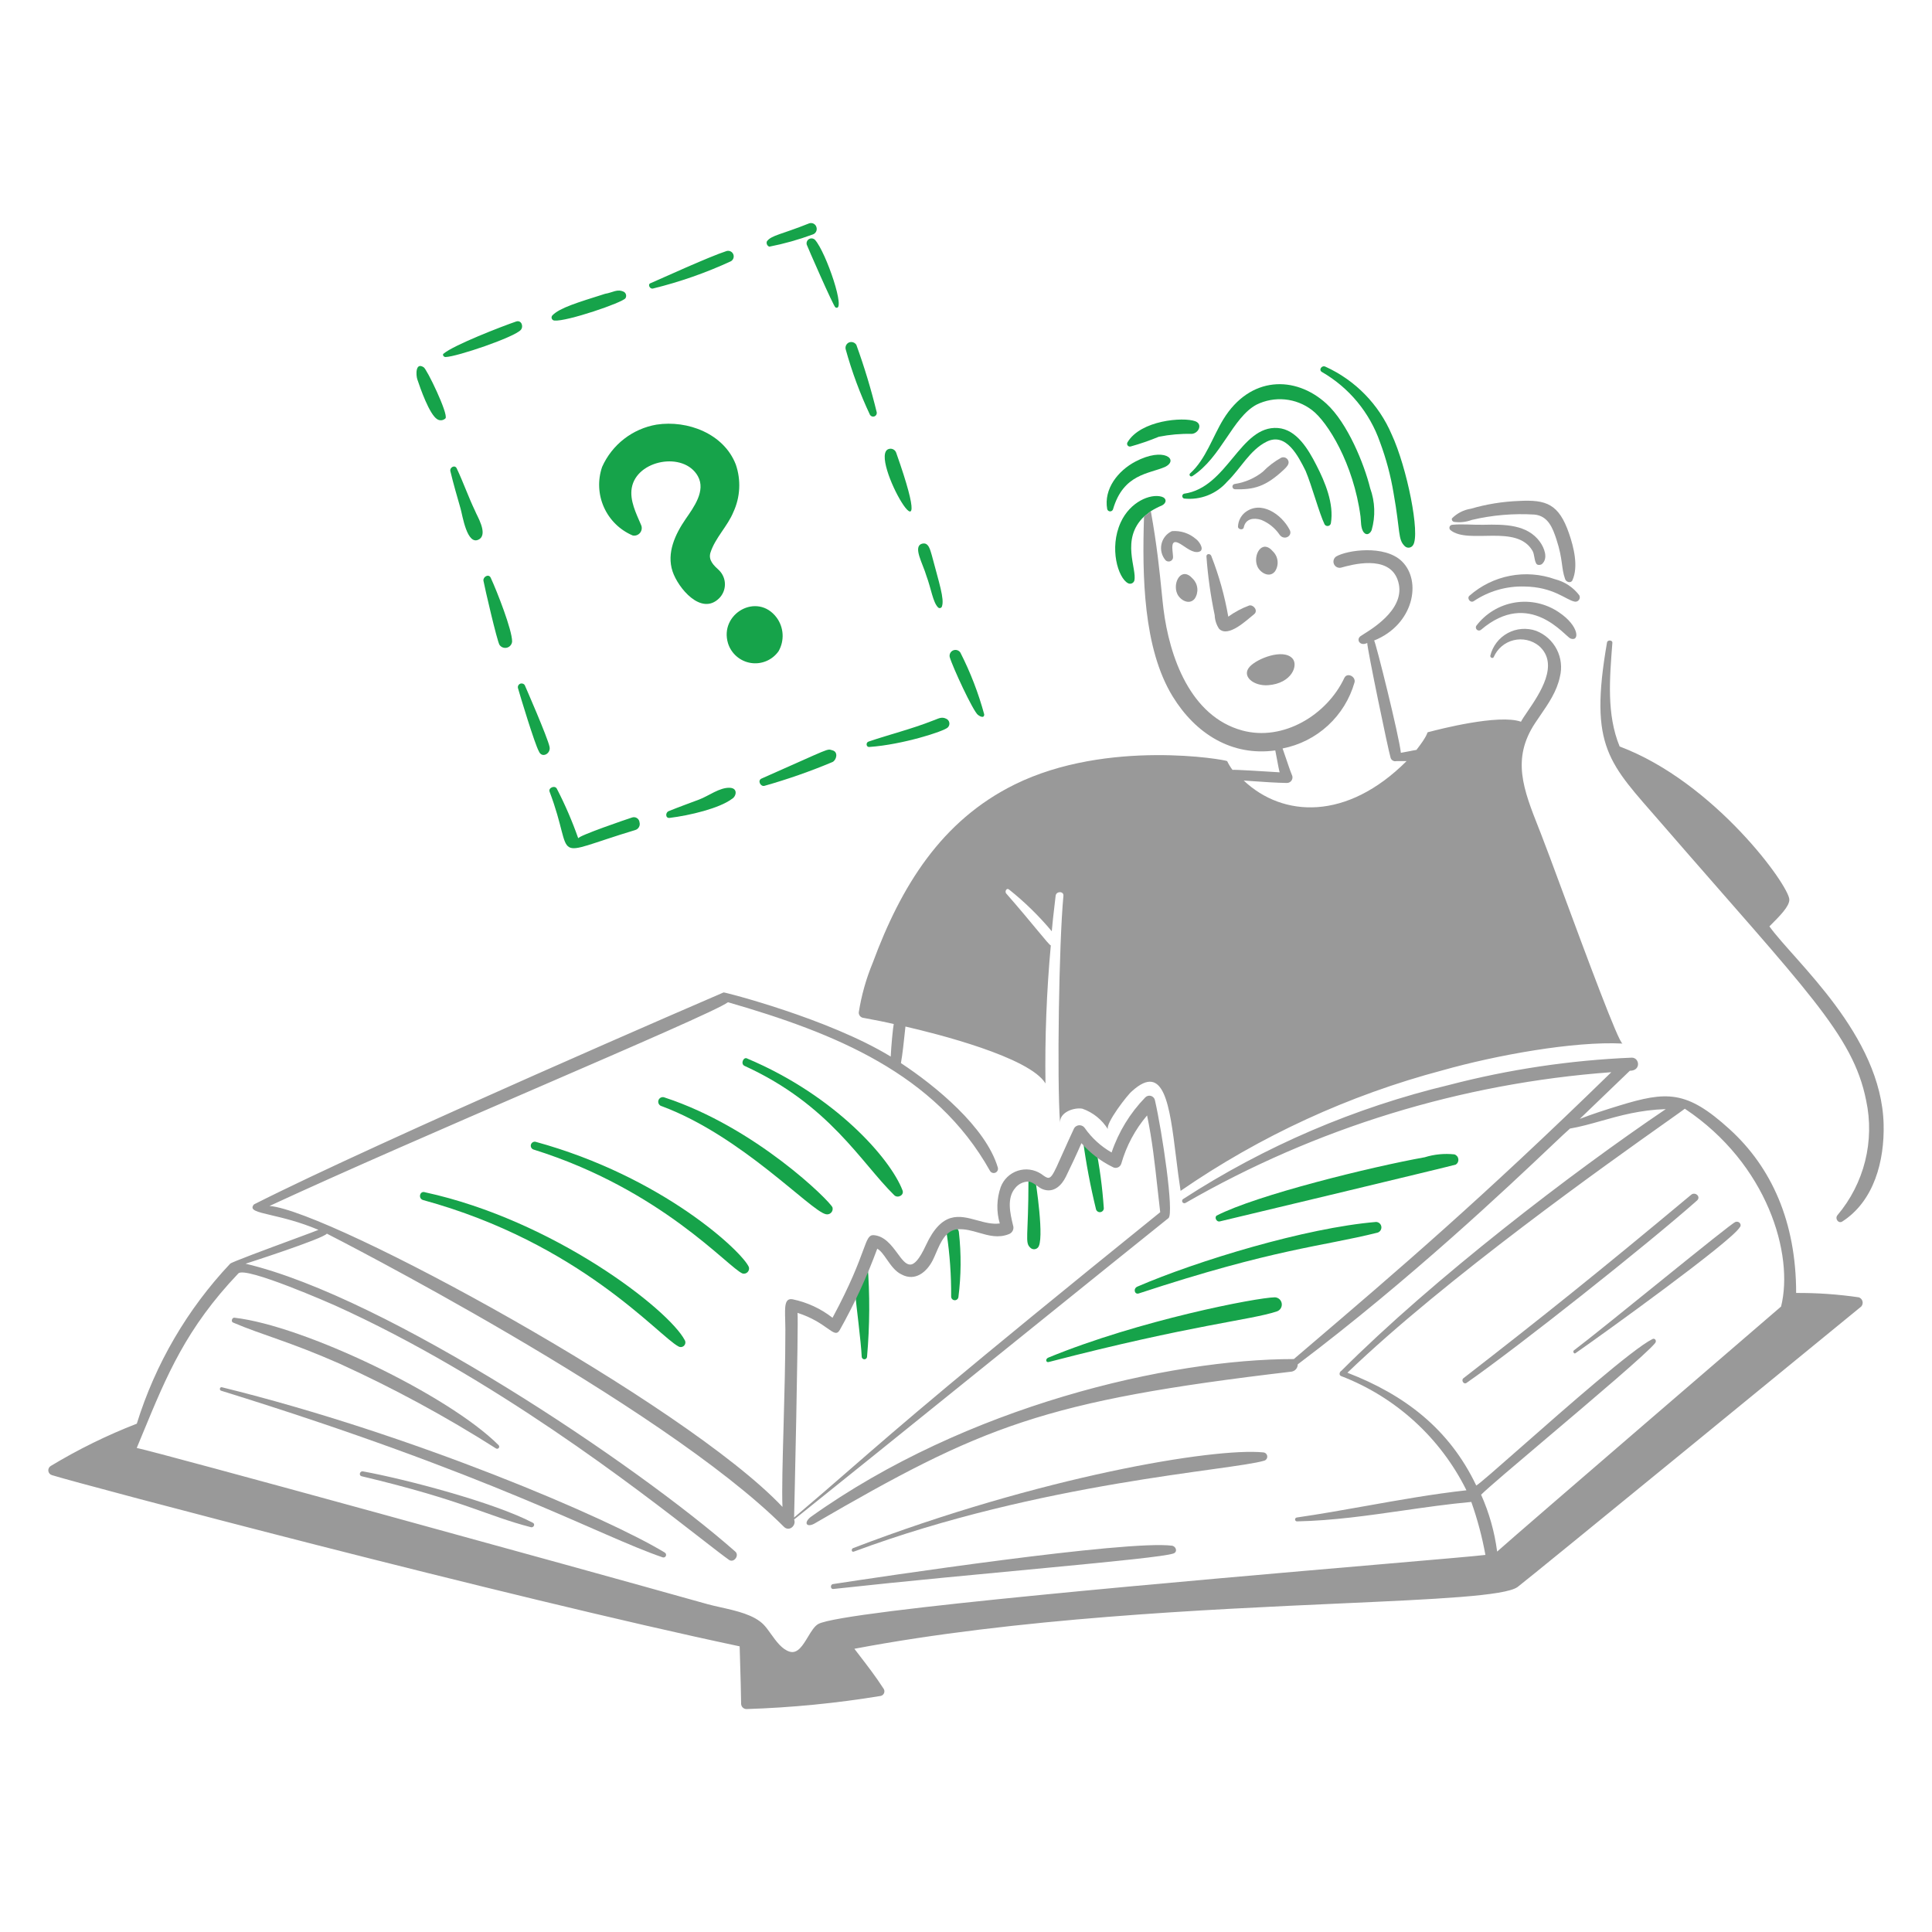 <svg width="400" height="400" viewBox="0 0 400 400" fill="none" xmlns="http://www.w3.org/2000/svg">
<path d="M87.712 76.034C86.002 74.926 86.096 77.646 86.404 78.55C87.004 80.35 88.908 85.83 90.532 86.804C90.797 86.971 91.111 87.043 91.422 87.006C91.734 86.97 92.023 86.828 92.242 86.604C92.852 85.688 88.348 76.352 87.712 76.034Z" fill="#16A34A"/>
<path d="M98.382 105.828C96.982 102.91 95.928 99.862 94.558 96.97C94.172 96.158 93.054 96.77 93.248 97.57C93.876 100.182 94.612 102.718 95.362 105.322C95.742 106.636 96.7 113.122 99.188 111.662C101.136 110.524 98.638 106.6 98.382 105.828Z" fill="#16A34A"/>
<path d="M101.6 119.62C101.184 118.718 99.988 119.42 100.09 120.22C100.346 121.634 102.89 132.62 103.412 133.508C103.579 133.755 103.819 133.944 104.099 134.049C104.378 134.153 104.683 134.168 104.972 134.09C105.26 134.012 105.516 133.847 105.706 133.616C105.895 133.386 106.008 133.102 106.028 132.804C106.032 130.44 102.952 122.548 101.6 119.62Z" fill="#16A34A"/>
<path d="M113.784 154.648C113.4 152.71 108.736 142.066 108.65 141.864C108.552 141.708 108.401 141.592 108.225 141.537C108.049 141.482 107.859 141.491 107.689 141.563C107.52 141.635 107.381 141.766 107.299 141.931C107.217 142.096 107.196 142.285 107.24 142.464C107.618 143.846 110.766 154.214 111.568 155.55C112.172 157.064 114.064 156.062 113.784 154.648Z" fill="#16A34A"/>
<path d="M130.896 169.244C129.982 169.526 119.622 173.068 119.722 173.572C118.486 170.051 117.006 166.62 115.294 163.304C114.894 162.504 113.478 163.104 113.784 163.904C119.252 178.35 113.132 177.402 131.5 171.856C131.666 171.811 131.821 171.733 131.956 171.627C132.091 171.521 132.204 171.39 132.288 171.24C132.372 171.09 132.426 170.925 132.446 170.755C132.466 170.584 132.452 170.411 132.404 170.246C132.388 170.073 132.333 169.906 132.244 169.757C132.155 169.608 132.034 169.481 131.889 169.385C131.745 169.289 131.581 169.226 131.409 169.202C131.237 169.178 131.062 169.192 130.896 169.244Z" fill="#16A34A"/>
<path d="M151.128 163.104C149.014 162.992 146.694 164.804 144.786 165.52C142.668 166.32 140.542 167.086 138.444 167.936C137.734 168.222 137.742 169.454 138.644 169.336C142.82 168.826 148.928 167.36 151.528 165.41C152.436 164.916 152.84 163.2 151.128 163.104Z" fill="#16A34A"/>
<path d="M172.366 155.352C171.084 155.01 172.426 154.684 157.67 161.192C156.764 161.592 157.47 162.918 158.27 162.7C163.063 161.344 167.769 159.697 172.362 157.768C173.2 157.354 173.6 155.682 172.366 155.352Z" fill="#16A34A"/>
<path d="M193.102 149.212C188.774 150.924 184.154 152.062 179.816 153.54C179.216 153.74 179.312 154.74 180.016 154.648C186.852 154.176 195.432 151.412 196.216 150.622C196.349 150.498 196.449 150.343 196.507 150.171C196.565 149.998 196.58 149.815 196.55 149.635C196.52 149.456 196.446 149.287 196.336 149.143C196.225 148.999 196.08 148.885 195.914 148.81C194.878 148.288 194.2 148.846 193.102 149.212Z" fill="#16A34A"/>
<path d="M198.84 135.12C198.687 134.88 198.454 134.702 198.183 134.616C197.912 134.531 197.619 134.543 197.356 134.65C197.092 134.758 196.875 134.955 196.742 135.206C196.608 135.458 196.568 135.748 196.626 136.026C197.208 138.064 201.436 147.192 202.464 148.004C202.864 148.316 203.772 148.804 203.772 147.904C202.57 143.485 200.917 139.201 198.84 135.12Z" fill="#16A34A"/>
<path d="M191.8 119.216C192.788 121.852 193.134 124.678 194.216 125.76C194.274 125.819 194.347 125.862 194.427 125.884C194.508 125.906 194.592 125.907 194.673 125.887C194.753 125.867 194.827 125.826 194.888 125.769C194.948 125.712 194.992 125.64 195.016 125.56C195.57 124.016 194.43 120.696 192.902 114.89C192.6 113.984 192.302 112.166 190.89 112.574C188.928 113.142 191.074 116.702 191.8 119.216Z" fill="#16A34A"/>
<path d="M185.552 93.75C185.453 93.447 185.24 93.194 184.958 93.045C184.677 92.896 184.348 92.862 184.042 92.95C179.412 94.14 195.186 120.962 185.552 93.75Z" fill="#16A34A"/>
<path d="M181.526 85.4C180.373 80.66 178.962 75.986 177.298 71.4C177.145 71.153 176.91 70.967 176.634 70.875C176.358 70.783 176.059 70.791 175.788 70.896C175.526 71.011 175.312 71.213 175.184 71.469C175.055 71.725 175.02 72.017 175.084 72.296C176.373 76.96 178.057 81.506 180.118 85.884C180.207 86.035 180.345 86.15 180.51 86.21C180.674 86.271 180.854 86.273 181.019 86.216C181.185 86.159 181.326 86.047 181.418 85.898C181.51 85.749 181.548 85.573 181.526 85.4Z" fill="#16A34A"/>
<path d="M168.742 49.662C168.583 49.5 168.374 49.396 168.148 49.366C167.923 49.336 167.694 49.383 167.498 49.497C167.302 49.612 167.15 49.789 167.065 50C166.981 50.211 166.969 50.444 167.032 50.662C167.076 50.862 172.562 63.442 172.97 63.646C175.32 64.828 171.038 52.234 168.742 49.662Z" fill="#16A34A"/>
<path d="M92.242 73.92C94.586 73.87 106.58 69.794 107.842 68.284C108.442 67.572 107.95 66.19 106.842 66.572C103.826 67.604 93.954 71.438 91.842 73.216C91.538 73.416 91.84 73.928 92.242 73.92Z" fill="#16A34A"/>
<path d="M114.8 66.37C117.348 66.602 128.918 62.65 129.496 61.74C129.627 61.526 129.669 61.269 129.612 61.024C129.556 60.78 129.405 60.567 129.194 60.432C127.794 59.736 126.926 60.558 125.268 60.832C119.438 62.674 115.928 63.73 114.398 65.262C114.306 65.347 114.241 65.458 114.211 65.581C114.182 65.703 114.189 65.831 114.232 65.949C114.275 66.067 114.351 66.17 114.452 66.245C114.553 66.32 114.674 66.363 114.8 66.37Z" fill="#16A34A"/>
<path d="M135.224 59.728C140.76 58.369 146.153 56.481 151.328 54.09C151.574 53.949 151.759 53.722 151.849 53.453C151.938 53.184 151.926 52.891 151.814 52.63C151.703 52.37 151.499 52.159 151.243 52.039C150.986 51.918 150.694 51.896 150.422 51.976C146.822 53.132 136.348 57.932 134.72 58.62C134.016 58.822 134.518 59.928 135.224 59.728Z" fill="#16A34A"/>
<path d="M159.28 51.07C162.329 50.473 165.325 49.631 168.24 48.554C168.392 48.508 168.534 48.433 168.657 48.332C168.78 48.231 168.881 48.107 168.956 47.966C169.03 47.826 169.076 47.672 169.09 47.514C169.105 47.355 169.088 47.196 169.04 47.044C168.999 46.889 168.926 46.744 168.826 46.618C168.726 46.493 168.602 46.389 168.46 46.314C168.318 46.239 168.162 46.194 168.002 46.182C167.842 46.17 167.681 46.191 167.53 46.244C161.73 48.566 159.696 48.702 158.774 49.97C158.696 50.183 158.705 50.418 158.8 50.624C158.895 50.831 159.067 50.991 159.28 51.07Z" fill="#16A34A"/>
<path d="M144.484 98.582C146.182 101.608 143.614 105.048 141.968 107.44C139.798 110.592 137.968 114.474 139.25 118.31C140.386 121.724 145.188 127.572 148.914 123.846C149.667 123.081 150.088 122.051 150.088 120.978C150.088 119.905 149.667 118.875 148.914 118.11C147.814 117.094 146.582 115.99 147.102 114.384C148.08 111.356 150.634 108.954 151.832 106.03C153.27 102.931 153.451 99.395 152.336 96.166C149.88 89.8 142.374 86.928 135.936 87.912C133.482 88.331 131.168 89.35 129.202 90.877C127.235 92.404 125.676 94.394 124.662 96.668C123.725 99.398 123.859 102.382 125.036 105.017C126.213 107.653 128.346 109.744 131.004 110.868C131.289 110.923 131.584 110.898 131.855 110.796C132.126 110.693 132.364 110.517 132.541 110.288C132.719 110.058 132.829 109.784 132.859 109.495C132.89 109.207 132.84 108.916 132.714 108.654C131.726 106.33 130.338 103.628 130.802 101.004C131.822 95.2 141.574 93.4 144.484 98.582Z" fill="#16A34A"/>
<path d="M161.2 134.818C161.81 133.745 162.097 132.519 162.026 131.287C161.955 130.055 161.529 128.87 160.8 127.874C156.8 122.516 148.854 127.058 150.734 133.208C151.067 134.257 151.686 135.193 152.523 135.909C153.359 136.626 154.379 137.094 155.467 137.261C156.556 137.429 157.669 137.289 158.682 136.857C159.695 136.425 160.567 135.719 161.2 134.818Z" fill="#16A34A"/>
<path d="M217.16 281.982C247.02 274.226 258.914 273.332 264.36 271.512C264.692 271.402 264.975 271.179 265.16 270.882C265.345 270.585 265.42 270.233 265.372 269.887C265.325 269.54 265.158 269.221 264.9 268.985C264.642 268.749 264.309 268.611 263.96 268.594C260.23 268.64 235.86 273.336 217.052 281.076C216.35 281.368 216.556 282.182 217.16 281.982Z" fill="#16A34A"/>
<path d="M235.782 267.788C264.14 258.454 273.534 258.124 285.204 255.206C285.461 255.127 285.681 254.96 285.826 254.733C285.971 254.507 286.03 254.237 285.994 253.971C285.958 253.704 285.828 253.46 285.628 253.28C285.428 253.101 285.171 252.999 284.902 252.992C270.302 254.208 247.862 261.042 235.48 266.38C234.57 266.772 234.874 268.088 235.782 267.788Z" fill="#16A34A"/>
<path d="M252.49 252.892C252.69 252.858 301.21 241.246 301.41 241.114C301.598 240.992 301.748 240.819 301.841 240.614C301.934 240.41 301.967 240.183 301.935 239.96C301.903 239.738 301.808 239.529 301.662 239.359C301.515 239.189 301.323 239.064 301.108 239C299.042 238.78 296.952 238.984 294.968 239.6C284.006 241.558 260.202 247.4 251.886 251.68C251.384 252.086 251.888 253 252.49 252.892Z" fill="#16A34A"/>
<path d="M87.612 248.462C120.13 257.36 136.334 276.586 140.458 278.76C140.641 278.869 140.854 278.913 141.065 278.887C141.275 278.861 141.471 278.765 141.621 278.615C141.772 278.465 141.867 278.269 141.894 278.058C141.92 277.848 141.875 277.634 141.766 277.452C138.38 271.052 114.642 252.64 88.014 246.852C86.908 246.448 86.504 248.16 87.612 248.462Z" fill="#16A34A"/>
<path d="M110.462 238C136.972 246.282 150.828 262.506 153.744 263.668C153.925 263.715 154.115 263.713 154.296 263.664C154.476 263.614 154.64 263.519 154.773 263.387C154.905 263.254 155 263.09 155.05 262.91C155.099 262.729 155.1 262.539 155.054 262.358C153.844 259.322 137.324 243.634 110.864 236.39C110.657 236.354 110.444 236.398 110.268 236.513C110.092 236.628 109.966 236.805 109.915 237.008C109.865 237.212 109.893 237.428 109.994 237.611C110.095 237.795 110.262 237.934 110.462 238Z" fill="#16A34A"/>
<path d="M137.036 229.034C153.5 235.164 167.76 250.634 170.958 251.382C171.152 251.435 171.356 251.436 171.55 251.384C171.745 251.332 171.922 251.23 172.064 251.088C172.206 250.946 172.308 250.769 172.36 250.575C172.411 250.38 172.411 250.176 172.358 249.982C171.838 248.68 156.464 233.404 137.632 227.234C137.51 227.178 137.377 227.148 137.243 227.147C137.109 227.145 136.976 227.172 136.853 227.225C136.73 227.279 136.619 227.358 136.529 227.457C136.438 227.556 136.369 227.673 136.327 227.801C136.285 227.928 136.27 228.063 136.284 228.197C136.297 228.33 136.339 228.459 136.406 228.576C136.473 228.692 136.563 228.793 136.672 228.872C136.78 228.951 136.904 229.006 137.036 229.034Z" fill="#16A34A"/>
<path d="M154.148 220.68C171.726 228.696 178.236 240.68 185.148 247.456C185.86 248.152 187.246 247.456 186.86 246.456C184.352 239.886 172.94 226.856 154.75 219.178C153.946 218.668 153.246 220.268 154.148 220.68Z" fill="#16A34A"/>
<path d="M179.514 280.874C180.079 274.479 180.113 268.048 179.614 261.648C179.51 260.944 177.098 266.882 177.098 268.192C177.198 269.592 178.298 278.056 178.406 280.874C178.406 281.021 178.465 281.162 178.568 281.266C178.672 281.37 178.813 281.428 178.96 281.428C179.107 281.428 179.248 281.37 179.352 281.266C179.456 281.162 179.514 281.021 179.514 280.874Z" fill="#16A34A"/>
<path d="M198.438 268.494C198.994 264.084 199.028 259.624 198.538 255.206C198.533 255.029 198.49 254.856 198.414 254.697C198.338 254.538 198.23 254.396 198.096 254.281C197.962 254.166 197.806 254.08 197.637 254.028C197.468 253.977 197.29 253.961 197.115 253.982C196.94 254.003 196.771 254.061 196.619 254.151C196.467 254.241 196.335 254.361 196.233 254.505C196.13 254.648 196.058 254.811 196.022 254.984C195.985 255.157 195.986 255.335 196.022 255.508C196.652 259.773 196.955 264.08 196.928 268.392C196.914 268.592 196.981 268.79 197.113 268.941C197.245 269.092 197.432 269.184 197.632 269.198C197.832 269.211 198.03 269.145 198.181 269.013C198.332 268.881 198.424 268.694 198.438 268.494Z" fill="#16A34A"/>
<path d="M212.932 244.336C212.932 256.2 212.118 257.232 213.332 258.336C213.534 258.533 213.805 258.644 214.087 258.644C214.369 258.644 214.64 258.533 214.842 258.336C216.382 257.038 214.374 244.336 214.34 244.136C214.14 243.43 212.832 243.63 212.932 244.336Z" fill="#16A34A"/>
<path d="M228.534 250.174C228.243 245.88 227.671 241.609 226.822 237.39C226.714 236.686 224.088 235.278 224.206 235.99C224.855 240.835 225.762 245.642 226.924 250.39C226.982 250.576 227.104 250.735 227.268 250.839C227.432 250.944 227.627 250.987 227.82 250.961C228.013 250.935 228.19 250.842 228.321 250.698C228.452 250.554 228.527 250.368 228.534 250.174Z" fill="#16A34A"/>
<path d="M301 108.044C302.255 108.226 303.536 108.088 304.724 107.644C308.975 106.641 313.351 106.269 317.71 106.538C320.53 106.82 321.476 109.338 322.24 111.67C323.64 115.928 323.194 117.536 324.052 119.924C324.266 120.524 325.252 120.826 325.56 120.124C326.828 117.286 325.832 113.29 324.856 110.462C322.736 104.318 320.142 103.422 314.488 103.716C311.113 103.841 307.766 104.382 304.524 105.328C303.034 105.561 301.657 106.266 300.598 107.34C300.558 107.487 300.578 107.643 300.654 107.775C300.729 107.907 300.854 108.004 301 108.044Z" fill="#999999"/>
<path d="M317.314 114.082C317.714 114.882 317.616 115.794 318.02 116.6C318.22 117.102 318.926 117 319.22 116.8C320.62 115.6 319.706 113.4 318.82 112.17C316.21 108.584 311.594 108.542 307.144 108.648C305.028 108.698 302.816 108.448 300.702 108.648C300.575 108.651 300.451 108.692 300.347 108.766C300.244 108.84 300.165 108.944 300.122 109.064C300.079 109.183 300.073 109.314 300.105 109.437C300.137 109.56 300.206 109.671 300.302 109.754C304.044 112.81 314.05 108.37 317.314 114.082Z" fill="#999999"/>
<path d="M322.75 126.766C320.081 124.949 316.816 124.227 313.63 124.752C310.444 125.277 307.583 127.007 305.638 129.584C305.564 129.718 305.54 129.874 305.57 130.024C305.6 130.174 305.682 130.309 305.802 130.404C305.921 130.5 306.07 130.55 306.223 130.546C306.376 130.543 306.523 130.485 306.638 130.384C316.682 121.826 323.994 131.744 325.158 132.196C327.082 132.944 327.012 129.6 322.75 126.766Z" fill="#999999"/>
<path d="M321.946 119.92C318.956 118.858 315.736 118.616 312.621 119.218C309.506 119.82 306.609 121.245 304.23 123.344C303.63 123.854 304.43 124.944 305.136 124.45C308.227 122.38 311.886 121.325 315.604 121.43C321.592 121.514 324.132 124.142 325.972 124.552C326.141 124.591 326.319 124.581 326.482 124.522C326.646 124.463 326.789 124.358 326.895 124.22C327.001 124.082 327.064 123.916 327.078 123.742C327.091 123.569 327.055 123.395 326.972 123.242C325.72 121.599 323.948 120.428 321.946 119.92Z" fill="#999999"/>
<path d="M262.556 141.864C267.44 141.5 268.86 137.736 267.59 136.328C265.68 134.212 260.258 136.342 258.732 138.04C256.962 140 259.542 142.09 262.556 141.864Z" fill="#999999"/>
<path d="M366.336 191.8C368.55 189.584 370.462 187.672 370.462 186.264C370.462 183.404 354.944 161.91 335.332 154.556C332.586 147.882 333.272 140.406 333.822 133.116C333.924 132.516 332.822 132.412 332.716 133.014C328.916 154.858 333.154 157.97 343.888 170.358C373.936 205.038 383.636 214.18 386.366 227.836C387.254 231.986 387.181 236.284 386.151 240.401C385.122 244.519 383.164 248.346 380.428 251.59C379.828 252.296 380.628 253.412 381.428 252.9C388.028 248.656 390.176 240.318 389.984 232.768C389.524 214.266 371.644 199.152 366.336 191.8Z" fill="#999999"/>
<path d="M254.302 127.672C253.553 123.37 252.373 119.155 250.78 115.09C250.58 114.584 249.78 114.586 249.78 115.19C250.074 119.284 250.646 123.353 251.492 127.37C251.526 128.375 251.84 129.351 252.398 130.188C254.31 132.1 258.128 128.366 259.646 127.168C260.546 126.458 259.544 125.156 258.646 125.356C257.099 125.926 255.637 126.705 254.302 127.672Z" fill="#999999"/>
<path d="M266.986 109.654C265.376 106.534 261.08 103.454 257.726 106.13C257.312 106.48 256.974 106.91 256.731 107.395C256.489 107.88 256.348 108.409 256.316 108.95C256.234 109.656 257.424 109.856 257.516 109.15C257.916 107.338 259.624 107.15 261.14 107.64C262.695 108.28 264.026 109.366 264.964 110.762C265.946 112 267.734 110.902 266.986 109.654Z" fill="#999999"/>
<path d="M248.566 114.082C249.27 113.482 248.166 111.974 247.566 111.566C246.89 110.987 246.107 110.547 245.26 110.272C244.414 109.997 243.521 109.893 242.634 109.966C242.089 110.216 241.609 110.589 241.233 111.056C240.857 111.524 240.595 112.072 240.468 112.659C240.341 113.245 240.353 113.853 240.502 114.434C240.651 115.015 240.933 115.553 241.326 116.006C241.44 116.113 241.579 116.188 241.731 116.227C241.882 116.265 242.041 116.264 242.192 116.224C242.342 116.184 242.481 116.106 242.593 115.998C242.706 115.89 242.79 115.755 242.836 115.606C243.05 114.806 241.932 111.476 243.942 112.386C245.05 112.886 246.46 114.298 247.768 114.298C248.05 114.315 248.331 114.239 248.566 114.082Z" fill="#999999"/>
<path d="M263.564 114.184C261.262 111.454 259.31 115 260.342 117.304C260.942 118.62 262.858 119.72 263.966 118.304C264.39 117.678 264.582 116.924 264.508 116.171C264.435 115.419 264.101 114.716 263.564 114.184Z" fill="#999999"/>
<path d="M246.954 119.82C244.596 117.14 242.702 120.636 243.734 122.94C244.322 124.256 246.25 125.356 247.358 123.94C247.777 123.312 247.966 122.559 247.892 121.808C247.819 121.057 247.487 120.354 246.954 119.82Z" fill="#999999"/>
<path d="M274.234 108.546C274.304 108.672 274.411 108.773 274.54 108.837C274.67 108.9 274.815 108.922 274.958 108.9C275.1 108.879 275.232 108.814 275.337 108.715C275.441 108.616 275.513 108.487 275.542 108.346C276.23 104.316 274.342 99.788 272.522 96.266C270.922 93.144 268.496 88.91 264.57 88.616C256.74 88.028 254.18 100.972 245.142 102.216C245.036 102.249 244.943 102.316 244.877 102.406C244.811 102.496 244.775 102.605 244.775 102.716C244.775 102.828 244.811 102.936 244.877 103.026C244.943 103.116 245.036 103.183 245.142 103.216C246.809 103.399 248.496 103.173 250.057 102.559C251.618 101.946 253.006 100.962 254.102 99.692C256.822 97.078 258.742 93.17 262.254 91.438C266.292 89.448 268.798 94.458 270.308 97.478C271.622 100.6 273.142 106.3 274.234 108.546Z" fill="#16A34A"/>
<path d="M265.274 94.756C263.861 95.534 262.572 96.518 261.45 97.676C259.787 98.996 257.81 99.862 255.712 100.192C255.565 100.192 255.424 100.25 255.32 100.354C255.217 100.458 255.158 100.599 255.158 100.746C255.158 100.893 255.217 101.034 255.32 101.138C255.424 101.242 255.565 101.3 255.712 101.3C259.524 101.382 262.028 100.856 265.98 97.072C266.38 96.672 266.884 96.166 266.78 95.562C266.748 95.402 266.681 95.251 266.584 95.12C266.487 94.989 266.361 94.88 266.217 94.803C266.074 94.726 265.914 94.682 265.751 94.674C265.588 94.666 265.425 94.694 265.274 94.756Z" fill="#999999"/>
<path d="M230.446 105.426C232.584 98.098 237.862 98.128 241.216 96.668C244.18 95.188 241.006 92.446 235.076 95.562C231.476 97.458 228.476 101.218 229.238 105.426C229.277 105.556 229.356 105.671 229.465 105.752C229.574 105.833 229.706 105.877 229.842 105.877C229.978 105.877 230.11 105.833 230.219 105.752C230.328 105.671 230.407 105.556 230.446 105.426Z" fill="#16A34A"/>
<path d="M246.854 98.582C252.874 94.71 255.136 86.486 260.14 83.782C261.967 82.88 264.008 82.506 266.036 82.702C268.063 82.897 269.996 83.655 271.616 84.89C274.852 87.318 280.232 95.986 281.682 106.934C281.802 107.838 281.682 109.446 282.386 110.256C282.986 110.958 283.702 110.456 283.986 109.752C284.799 106.907 284.693 103.878 283.684 101.096C282.444 96.058 278.988 87.564 274.626 83.582C268.15 77.67 258.794 77.838 253.286 86.802C251.064 90.42 249.662 95.056 246.442 97.976C246.362 98.031 246.306 98.115 246.288 98.21C246.27 98.306 246.29 98.405 246.345 98.485C246.4 98.565 246.484 98.621 246.58 98.639C246.675 98.657 246.774 98.637 246.854 98.582Z" fill="#16A34A"/>
<path d="M234.07 92.442C236.056 91.891 238.005 91.218 239.908 90.428C242.161 89.978 244.457 89.776 246.754 89.828C248.154 89.714 249.072 87.804 247.458 87.21C244.948 86.288 236.184 87.01 233.458 91.54C233.39 91.637 233.352 91.752 233.351 91.871C233.35 91.989 233.385 92.105 233.451 92.203C233.518 92.301 233.613 92.377 233.723 92.419C233.834 92.462 233.955 92.47 234.07 92.442Z" fill="#16A34A"/>
<path d="M273.73 77.04C279.329 80.283 283.579 85.427 285.708 91.536C286.986 94.96 287.93 98.499 288.526 102.104C289.962 110.132 289.382 111.672 290.842 113.076C290.96 113.191 291.102 113.279 291.259 113.332C291.415 113.385 291.581 113.403 291.745 113.384C291.909 113.365 292.066 113.309 292.206 113.221C292.345 113.133 292.464 113.015 292.552 112.876C294.106 110.656 291.288 96.722 288.124 89.926C285.465 83.716 280.583 78.723 274.434 75.926C273.63 75.53 272.928 76.632 273.73 77.04Z" fill="#16A34A"/>
<path d="M359.29 253C358.162 253.4 332.388 274.658 325.87 279.574C325.568 279.774 325.87 280.384 326.172 280.174C332 276.116 358.4 257.1 360.2 254.098C360.698 253.6 360.1 252.704 359.29 253Z" fill="#999999"/>
<path d="M351.338 248.562C352.246 247.762 350.952 246.67 350.138 247.362C330.92 263.394 319.414 272.614 303.03 285.312C302.43 285.712 303.03 286.732 303.63 286.312C314.574 278.678 341.056 257.664 351.338 248.562Z" fill="#999999"/>
<path d="M70.2 282.284C81.434 287.39 92.298 293.276 102.712 299.898C102.805 299.949 102.915 299.965 103.019 299.941C103.123 299.917 103.214 299.856 103.276 299.77C103.338 299.683 103.367 299.576 103.355 299.47C103.344 299.364 103.295 299.266 103.216 299.194C92.838 288.816 62.872 274.448 48.558 272.822C48.056 272.72 47.758 273.622 48.256 273.822C54.266 276.4 59.818 277.71 70.2 282.284Z" fill="#999999"/>
<path d="M137.236 322.446C137.363 322.477 137.497 322.461 137.614 322.401C137.73 322.341 137.821 322.241 137.87 322.119C137.918 321.998 137.921 321.863 137.878 321.739C137.836 321.615 137.749 321.511 137.636 321.446C126.124 314.4 85.676 297 45.94 287.216C45.54 287.116 45.34 287.718 45.74 287.92C102.258 305.436 124.016 317.94 137.236 322.446Z" fill="#999999"/>
<path d="M75.13 304.63C74.53 304.52 74.224 305.43 74.828 305.63C96.2 310.708 100.618 313.8 109.958 316.2C110.462 316.3 110.864 315.6 110.358 315.294C102.354 311.07 83.894 306.222 75.13 304.63Z" fill="#999999"/>
<path d="M172.468 328.988C202.696 325.668 239.366 322.828 242.928 321.64C243.834 321.338 243.528 320.24 242.728 320.03C233.42 318.762 181.576 326.566 172.368 327.982C171.864 328.184 171.964 328.988 172.468 328.988Z" fill="#999999"/>
<path d="M261.752 302.416C261.948 302.356 262.117 302.229 262.229 302.058C262.341 301.886 262.39 301.68 262.366 301.477C262.342 301.273 262.248 301.084 262.099 300.943C261.95 300.802 261.757 300.717 261.552 300.704C251.464 299.684 215.352 305.678 176.596 320.534C176.196 320.734 176.29 321.428 176.796 321.238C215.6 306.81 255 304.44 261.752 302.416Z" fill="#999999"/>
<path fill-rule="evenodd" clip-rule="evenodd" d="M153.245 344.602C153.245 344.601 153.245 344.6 153.245 344.599L153.245 344.602ZM318.625 171.581C318.623 171.576 318.621 171.57 318.618 171.564L318.625 171.581ZM229.43 233.872C229.413 233.851 229.398 233.827 229.386 233.801C229.401 233.824 229.415 233.848 229.43 233.872ZM344.907 232.356C344.909 232.355 344.911 232.353 344.913 232.352L344.907 232.356Z" fill="#999999"/>
<path d="M238.266 105.838C239.005 105.38 239.779 104.979 240.58 104.638C241.58 104.136 241.58 103.136 240.48 102.826C238.146 102.174 233.972 103.89 232.026 108.162C229.6 113.484 231.488 119.66 233.534 120.744C233.651 120.807 233.781 120.845 233.914 120.853C234.047 120.862 234.18 120.841 234.305 120.793C234.429 120.746 234.542 120.671 234.635 120.576C234.728 120.48 234.799 120.366 234.844 120.24C235.482 117.84 231.934 111.664 236.856 106.954L238.266 105.838Z" fill="#16A34A"/>
<path fill-rule="evenodd" clip-rule="evenodd" d="M384.856 268.6C380.557 267.969 376.217 267.666 371.872 267.694C371.872 252.974 366.78 241.68 358.072 233.772C349.162 225.672 345.072 225.886 335.122 228.94C332.412 229.772 329.686 230.652 327.068 231.658C328.762 230.014 330.481 228.37 332.2 226.726L332.206 226.72C333.958 225.044 335.709 223.368 337.436 221.692C339.814 221.692 339.462 218.962 337.836 218.976C325.089 219.512 312.435 221.401 300.088 224.612C280.49 229.303 261.836 237.302 244.928 248.266C244.833 248.338 244.769 248.442 244.747 248.559C244.726 248.675 244.749 248.796 244.812 248.896C244.875 248.997 244.973 249.07 245.088 249.101C245.202 249.133 245.324 249.12 245.43 249.066C272.41 233.518 302.552 224.262 333.608 221.988C306.713 248.232 289.116 263.251 271.226 278.52L271.112 278.617C270.036 279.535 268.958 280.455 267.878 281.378C242.116 281.378 200.108 291.03 167.822 314.092C166.376 315.25 166.946 316.292 168.528 315.492C203.346 295.276 215.95 290.044 267.374 283.986C267.739 283.938 268.073 283.757 268.314 283.479C268.555 283.201 268.686 282.844 268.682 282.476C292.068 264.846 312.498 245.489 321.055 237.381C323.122 235.423 324.496 234.121 325.052 233.658C327.199 233.289 329.296 232.698 331.487 232.079C335.382 230.98 339.577 229.796 344.882 229.63C325.51 242.718 296.83 264.698 277.742 283.786C277.342 283.986 277.142 284.686 277.642 284.892C288.961 289.238 298.232 297.682 303.612 308.548C296.68 309.318 289.818 310.541 282.944 311.766C278.139 312.622 273.327 313.48 268.482 314.184C268.429 314.191 268.379 314.207 268.333 314.234C268.287 314.26 268.246 314.295 268.214 314.337C268.181 314.378 268.157 314.426 268.143 314.477C268.129 314.528 268.125 314.582 268.132 314.634C268.138 314.687 268.155 314.737 268.181 314.783C268.208 314.829 268.243 314.87 268.284 314.902C268.326 314.935 268.374 314.959 268.425 314.973C268.476 314.987 268.529 314.991 268.582 314.984C275.906 314.831 283.15 313.792 290.409 312.75C295.13 312.072 299.858 311.394 304.618 310.958C305.884 314.53 306.861 318.199 307.538 321.928C305.812 322.149 297.399 322.873 285.503 323.898L285.502 323.898C247.669 327.155 174.615 333.444 169.434 336.222C168.633 336.651 167.961 337.766 167.274 338.906C166.223 340.649 165.136 342.453 163.494 341.96C161.899 341.481 160.693 339.798 159.601 338.273C159.106 337.582 158.634 336.923 158.16 336.424C156.174 334.334 152.464 333.505 149.208 332.777C148.201 332.552 147.237 332.336 146.382 332.096C117.27 323.922 32.84 300.696 28.31 299.784C28.753 298.72 29.185 297.675 29.61 296.647C34.536 284.718 38.554 274.99 49.348 263.648C50.824 262.094 68.992 270.116 69.378 270.29C102.09 285.074 131.812 308.176 145.083 318.491L145.084 318.492C147.71 320.533 149.693 322.074 150.926 322.95C151.926 323.66 153.144 322.04 152.234 321.238C131.888 303.294 80.18 268.554 50.846 261.638C51.046 261.574 66.846 256.496 67.674 255.414C67.874 255.51 136.822 290.628 162.3 316.106C163.408 317.214 164.918 315.804 164.414 314.596C169.734 310.362 190.2 293.862 208.823 278.847L208.83 278.842C224.73 266.022 239.286 254.287 241.922 252.196C243.122 251.244 240.62 234.304 239.104 227.736C239.051 227.53 238.944 227.341 238.793 227.191C238.642 227.041 238.454 226.934 238.247 226.883C238.04 226.831 237.824 226.837 237.62 226.899C237.416 226.96 237.233 227.076 237.09 227.234C233.956 230.461 231.583 234.347 230.144 238.608C227.952 237.356 226.062 235.637 224.608 233.574C224.489 233.388 224.325 233.235 224.132 233.129C223.938 233.023 223.721 232.968 223.501 232.968C223.28 232.968 223.063 233.023 222.87 233.129C222.676 233.235 222.513 233.388 222.394 233.574C218.783 241.312 218.091 243.733 217.118 243.852C216.736 243.898 216.31 243.589 215.647 243.106L215.55 243.036C214.844 242.574 214.044 242.275 213.208 242.164C212.372 242.052 211.522 242.129 210.72 242.39C209.918 242.651 209.184 243.089 208.574 243.671C207.964 244.253 207.492 244.965 207.194 245.754C206.335 248.187 206.265 250.829 206.994 253.304C205.426 253.513 203.848 253.079 202.279 252.648C198.623 251.644 195.015 250.652 191.692 257.834C188.949 263.745 187.645 261.979 185.828 259.515C184.597 257.847 183.13 255.86 180.822 255.72C179.865 255.72 179.561 256.547 178.687 258.917C177.747 261.469 176.147 265.809 172.366 272.832C169.945 270.94 167.121 269.63 164.112 269.006C162.433 268.699 162.486 270.53 162.564 273.248C162.582 273.873 162.602 274.545 162.602 275.248C162.602 281.807 162.402 289.02 162.224 295.468L162.224 295.469C162.029 302.498 161.86 308.618 162.002 311.988C141.802 290.578 68.402 250.702 55.802 249.68C71.425 242.445 93.006 233.099 111.662 225.02C131.915 216.25 148.722 208.972 150.724 207.504C172.766 213.872 193.666 222.228 204.978 242.432C205.089 242.616 205.263 242.754 205.468 242.819C205.673 242.885 205.895 242.873 206.092 242.787C206.289 242.701 206.448 242.546 206.539 242.351C206.631 242.156 206.648 241.935 206.588 241.728C204.126 233.374 193.67 224.802 186.526 220.104C186.852 218.362 187.158 215.415 187.333 213.736C187.395 213.138 187.44 212.7 187.464 212.536C193.742 213.976 213.166 218.838 216.454 224.314C216.319 214.772 216.688 205.229 217.56 195.726C217.409 195.776 216.434 194.598 214.729 192.541C213.171 190.659 211.003 188.042 208.3 184.956C207.998 184.556 208.4 183.756 208.9 184.156C212.138 186.734 215.106 189.634 217.758 192.812C217.897 191.135 218.099 189.412 218.299 187.706L218.3 187.705L218.3 187.699C218.388 186.949 218.476 186.202 218.558 185.464C218.672 184.464 220.264 184.464 220.17 185.464C219.24 195.336 218.818 223.426 219.464 232.464C219.364 230.248 222.384 229.238 224.096 229.544C226.294 230.317 228.161 231.82 229.386 233.801C228.835 232.607 233.475 226.611 234.362 225.92C241.047 219.85 242.159 228.838 243.481 239.514C243.767 241.827 244.063 244.22 244.428 246.556C260.94 235.173 279.295 226.728 298.682 221.592C309.718 218.47 325.838 215.542 335.928 216.056C335.141 215.985 328.467 197.957 323.582 184.766L323.582 184.765C321.586 179.375 319.89 174.792 319.016 172.572L318.831 172.102L318.625 171.581L318.618 171.564L318.609 171.541C315.396 163.402 312.924 157.142 317.816 149.722C318.174 149.178 318.545 148.639 318.916 148.099C320.613 145.627 322.321 143.141 322.95 140.16C323.444 138.239 323.215 136.204 322.306 134.441C321.396 132.678 319.871 131.311 318.02 130.6C317.063 130.267 316.047 130.137 315.037 130.219C314.027 130.301 313.045 130.593 312.155 131.077C311.264 131.56 310.484 132.224 309.865 133.026C309.245 133.828 308.8 134.75 308.558 135.734C308.462 136.134 309.064 136.44 309.262 136.036C309.631 135.178 310.194 134.417 310.906 133.813C311.618 133.208 312.461 132.777 313.368 132.553C314.275 132.329 315.221 132.318 316.133 132.521C317.045 132.723 317.897 133.135 318.624 133.722C322.93 137.498 318.789 143.584 316.26 147.301C315.681 148.151 315.187 148.878 314.898 149.424C310.283 147.775 297.704 151.061 296.052 151.492L296.049 151.493C295.946 151.52 295.886 151.536 295.874 151.538C295.701 151.573 295.628 151.582 295.583 151.623C295.431 151.76 295.599 152.251 293.258 155.262C293.153 155.262 292.326 155.425 291.536 155.582C290.811 155.725 290.116 155.862 290.036 155.862C289.67 152.376 284.852 133.05 284.5 132.61C292.674 129.34 294.452 120.298 290.238 116.21C286.664 112.736 278.868 113.902 276.648 115.21C276.398 115.376 276.214 115.625 276.129 115.913C276.044 116.201 276.062 116.51 276.181 116.785C276.3 117.061 276.512 117.286 276.78 117.421C277.048 117.557 277.355 117.594 277.648 117.526C279.848 116.908 287.392 114.814 289.324 119.94C291.456 125.582 284.634 129.852 282.31 131.306C282.018 131.489 281.797 131.627 281.674 131.718C280.712 132.428 281.584 133.876 283.074 133.118C283.074 134.366 287.406 155.26 287.904 156.872C287.973 157.123 288.137 157.336 288.361 157.468C288.585 157.6 288.851 157.639 289.104 157.578H291.218C278.834 169.962 265.6 169.256 257.498 161.604C258.135 161.646 258.771 161.691 259.407 161.735C261.786 161.901 264.151 162.067 266.456 162.106C266.655 162.104 266.85 162.05 267.023 161.949C267.195 161.849 267.338 161.706 267.439 161.534C267.54 161.362 267.594 161.166 267.597 160.967C267.6 160.768 267.551 160.571 267.456 160.396C267.199 159.814 266.609 158.073 266.14 156.687C265.877 155.913 265.652 155.249 265.544 154.96C269.049 154.276 272.296 152.635 274.926 150.219C277.555 147.802 279.465 144.705 280.442 141.27C280.738 140.07 278.904 139.142 278.328 140.364C274.728 148.032 265.648 153.54 257.19 151.236C246.424 148.302 242.118 135.946 240.884 126.072C240.763 125.109 240.644 123.917 240.503 122.517C240.101 118.5 239.526 112.77 238.266 105.838L236.856 106.954C236.47 119.114 236.67 134.222 242.796 144.198C247.512 151.88 254.974 156.62 264.034 155.37C264.109 155.711 264.228 156.353 264.357 157.052C264.572 158.209 264.815 159.524 264.94 159.9C261.82 159.7 255.378 159.3 255.176 159.398C254.749 158.831 254.379 158.224 254.07 157.586C253.928 157.304 229.302 152.94 210.082 162.416C194.882 169.916 186.552 183.482 180.682 199.358C179.318 202.646 178.351 206.084 177.8 209.6C177.787 209.848 177.86 210.093 178.005 210.295C178.15 210.496 178.36 210.642 178.6 210.708C178.873 210.76 179.147 210.811 179.423 210.863C181.284 211.213 183.201 211.574 185.042 212.016C184.888 212.628 184.502 216.676 184.416 218.754C171.572 210.9 150.016 205.406 149.816 205.472C149.616 205.538 78.072 236.424 52.58 249.36C51.584 250.524 53.105 250.88 56.139 251.592C58.592 252.168 62.033 252.975 65.934 254.628C65.735 254.733 63.528 255.549 60.713 256.59C55.353 258.572 47.785 261.37 47.648 261.64C38.769 271.065 32.16 282.392 28.322 294.758C22.142 297.157 16.181 300.087 10.506 303.514C10.327 303.621 10.184 303.778 10.095 303.967C10.006 304.156 9.976 304.366 10.009 304.572C10.041 304.778 10.135 304.97 10.277 305.122C10.42 305.274 10.604 305.38 10.808 305.426C16.356 307.192 104.952 330.666 153.138 340.858C153.168 342.027 153.203 343.196 153.238 344.368L153.245 344.599L153.245 344.602L153.245 344.605C153.325 347.29 153.406 349.99 153.44 352.736C153.442 353.029 153.559 353.31 153.767 353.517C153.974 353.725 154.255 353.842 154.548 353.844C163.858 353.547 173.139 352.639 182.33 351.126C182.488 351.094 182.636 351.023 182.759 350.92C182.883 350.816 182.979 350.683 183.039 350.534C183.098 350.384 183.12 350.221 183.101 350.061C183.081 349.901 183.023 349.748 182.93 349.616C181.323 347.128 179.654 344.959 178.073 342.906C177.672 342.385 177.277 341.871 176.89 341.362C210.505 335.002 249.587 333.238 277.512 331.978C297.383 331.082 311.605 330.44 314.188 328.578C316.074 327.22 385.036 270.76 385.354 270.498C385.482 270.353 385.572 270.178 385.617 269.989C385.662 269.801 385.66 269.604 385.61 269.416C385.561 269.229 385.467 269.056 385.335 268.914C385.204 268.772 385.039 268.664 384.856 268.6ZM181.626 258.528C179.495 264.329 176.903 269.95 173.876 275.338C173.274 276.407 172.638 275.957 171.278 274.995C170.022 274.108 168.15 272.784 165.12 271.814C165.342 274.044 164.422 313.968 164.408 314.186C169.036 310.269 172.526 307.233 176.129 304.098C186.523 295.057 197.865 285.19 240.208 250.972C240.013 249.342 239.835 247.718 239.658 246.099C239.102 241.017 238.551 235.979 237.49 230.942C235.019 233.843 233.2 237.241 232.156 240.906C232.105 241.088 232.013 241.256 231.887 241.396C231.76 241.536 231.603 241.644 231.427 241.713C231.251 241.781 231.061 241.808 230.873 241.791C230.685 241.773 230.504 241.712 230.344 241.612C227.893 240.407 225.703 238.731 223.902 236.678C222.896 238.994 221.808 241.32 220.68 243.624C219.79 245.442 218.164 247.042 215.95 246.242C215.476 246.066 215.057 245.765 214.647 245.47C214.098 245.075 213.563 244.691 212.93 244.63C212.408 244.636 211.895 244.756 211.425 244.983C210.955 245.209 210.541 245.536 210.212 245.94C208.387 248.064 209.14 251.196 209.734 253.667C209.76 253.777 209.786 253.885 209.812 253.992C209.851 254.309 209.783 254.63 209.619 254.903C209.455 255.177 209.204 255.388 208.906 255.502C206.713 256.395 204.694 255.814 202.664 255.23C201.247 254.822 199.826 254.412 198.336 254.502C195.84 254.651 194.748 257.196 193.803 259.399C193.567 259.949 193.339 260.479 193.102 260.944C191.874 263.35 189.478 265.372 186.66 263.862C185.362 263.263 184.448 261.951 183.614 260.753C182.952 259.803 182.34 258.925 181.626 258.528ZM309.966 321.238C314.49 317.178 368.752 270.506 368.752 270.506C371.44 259.744 365.968 240.97 348.826 229.55C348.407 229.875 347.171 230.752 345.291 232.084L344.913 232.352L344.907 232.356L344.902 232.359C333.233 240.627 299.268 264.69 278.968 284.208C290.73 288.76 300.026 295.76 305.642 307.56C306.231 307.266 310.005 303.945 314.953 299.591C324.363 291.311 338.018 279.295 342.082 277.262C342.58 276.954 343.082 277.554 342.682 278.062C341.101 280.079 329.766 289.676 320.17 297.802C313.69 303.289 308.003 308.105 306.646 309.462C308.32 313.205 309.438 317.172 309.966 321.238Z" fill="#999999"/>
</svg>

